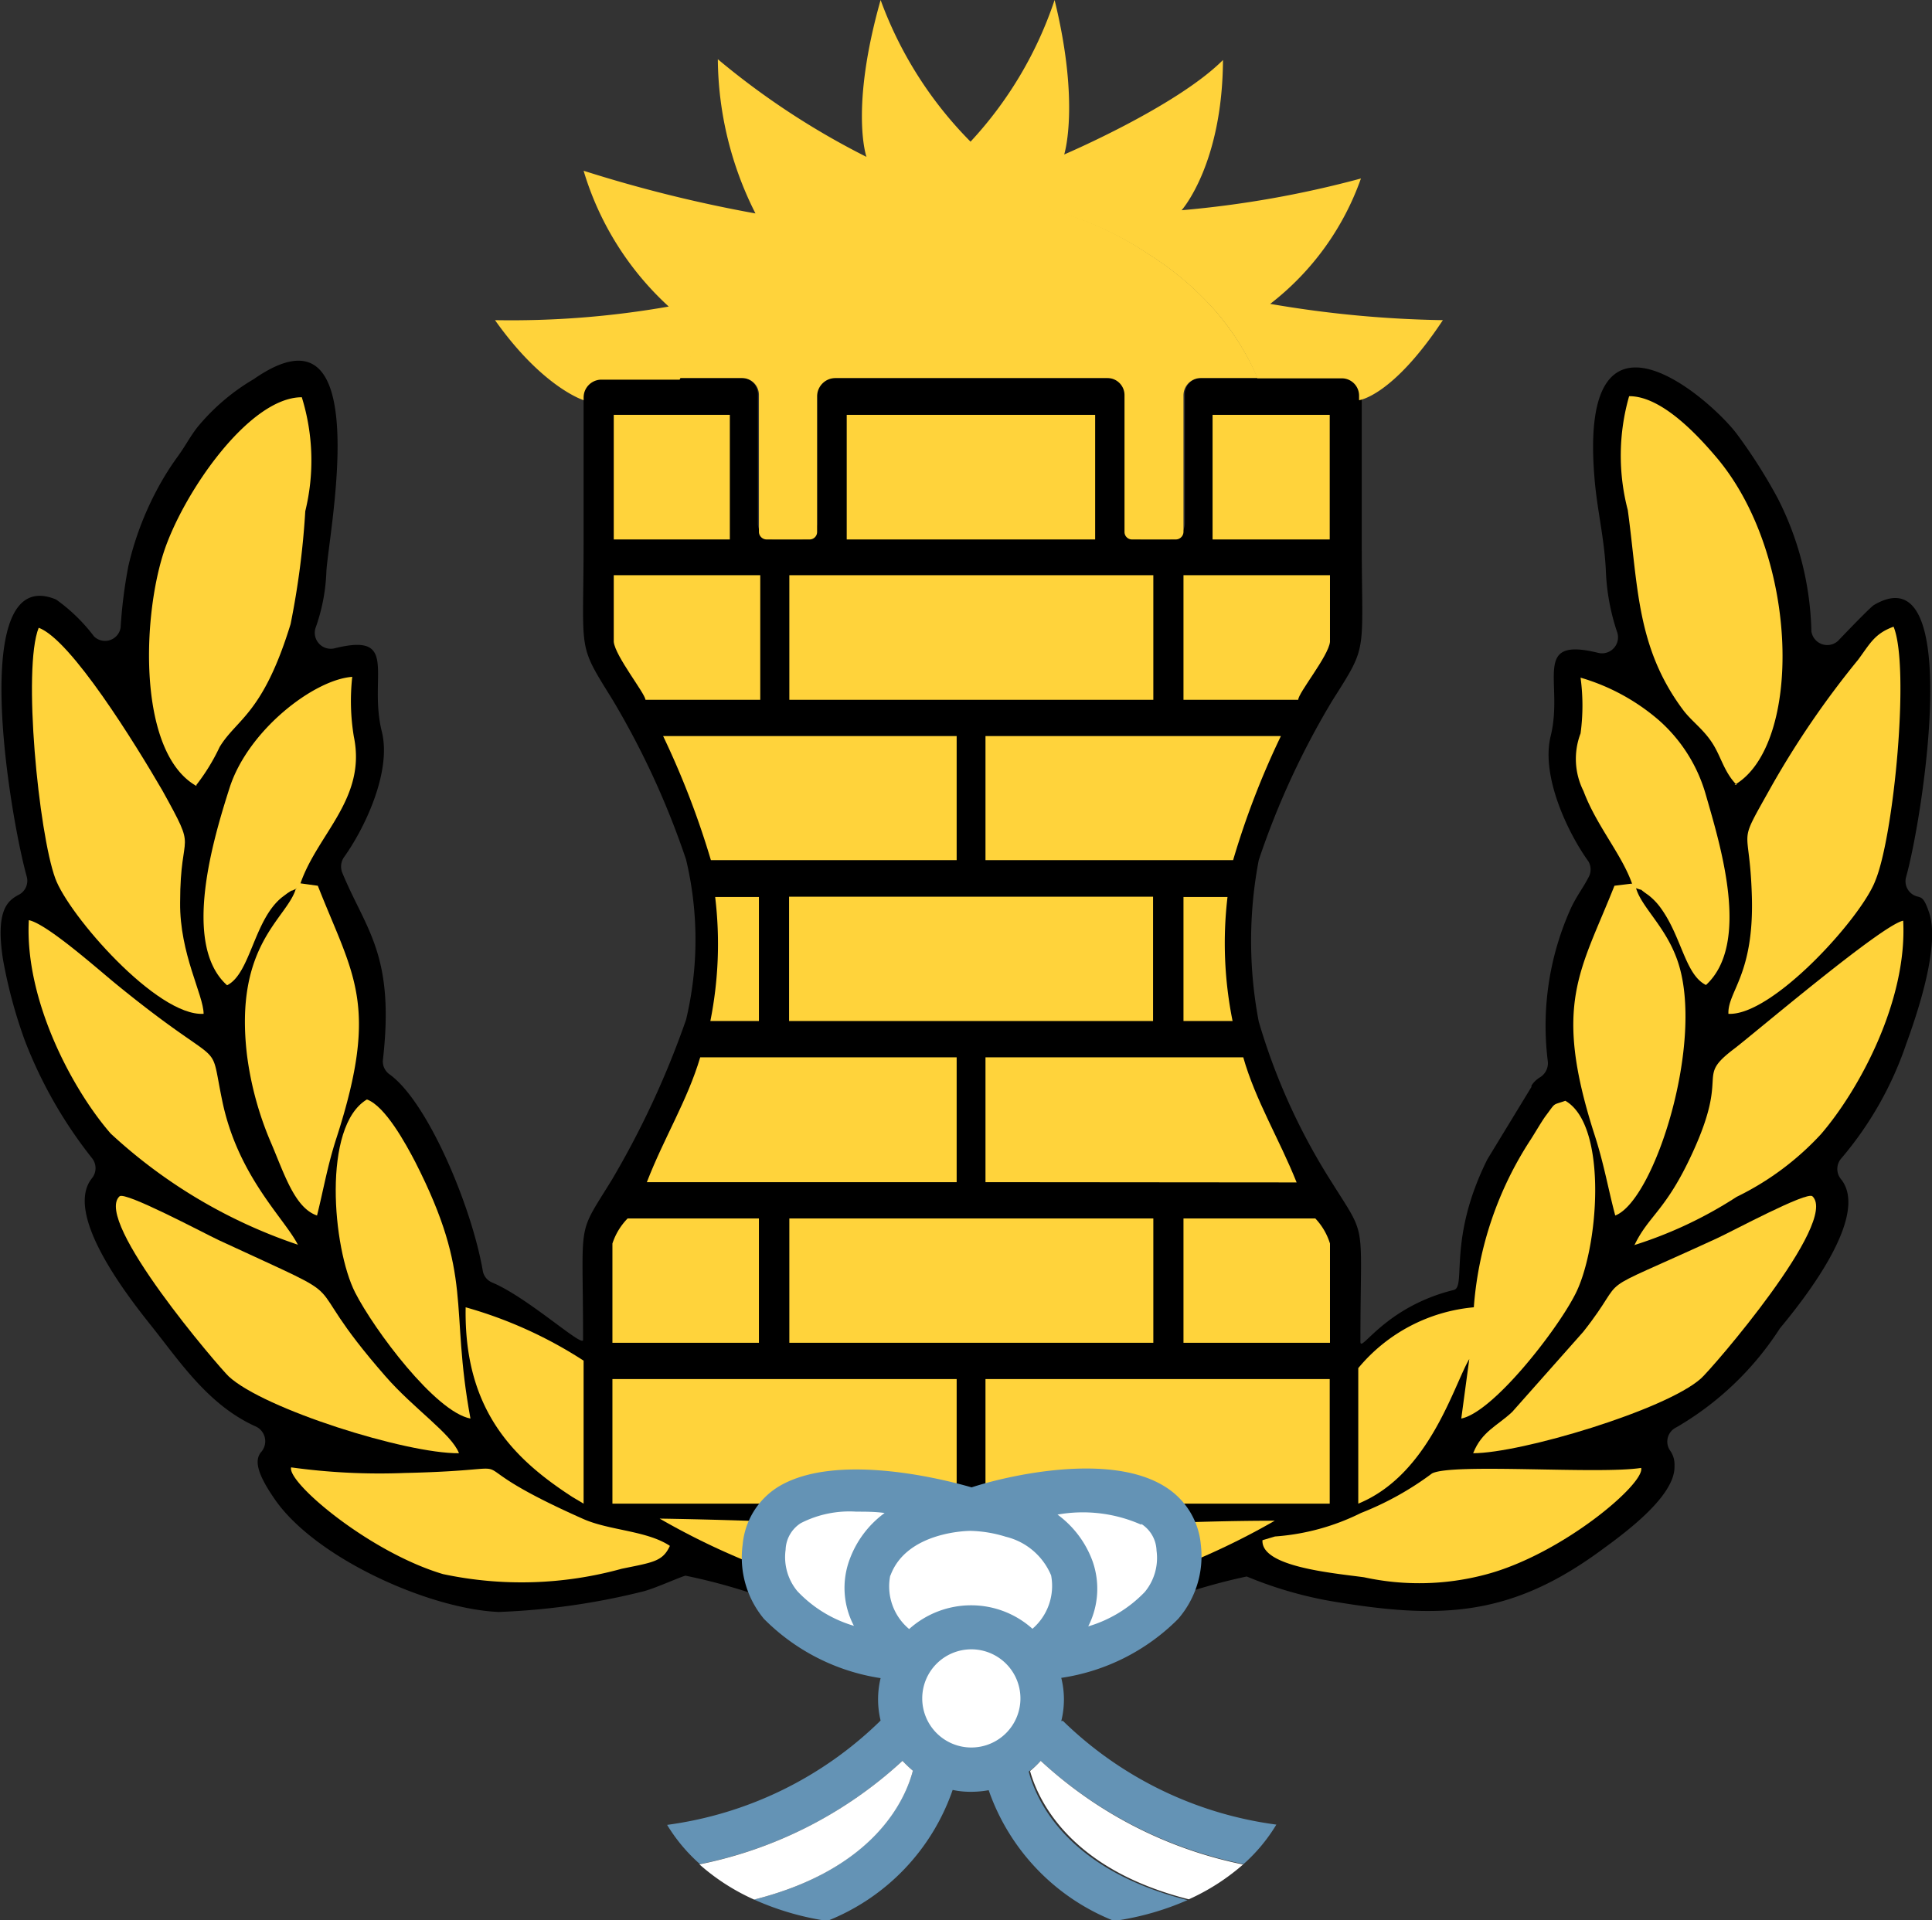 <svg xmlns="http://www.w3.org/2000/svg" viewBox="0 0 72.4 71.98"><rect x="0" y="0" width="72.4" height="71.98" fill="#333333" stroke="none"/><defs><style>.cls-1,.cls-3{fill-rule:evenodd;}.cls-2,.cls-3{fill:#ffd33b;}.cls-4{fill:#6493b5;}.cls-5{fill:#fff;}</style></defs><g id="Capa_2" data-name="Capa 2"><g id="Version_a_utilizar_segun_espacio" data-name="Version a utilizar segun espacio"><g id="Isotipo"><path class="cls-1" d="M41.39,60.83a1,1,0,0,0,.46-.09,22.08,22.08,0,0,1,4.87-1.65,14.93,14.93,0,0,0,3.14.92c4,.68,6.64.62,10-1.8.85-.62,2.94-2.09,2.89-3.27a.9.9,0,0,0-.15-.55.59.59,0,0,1,.22-.89,11.44,11.44,0,0,0,3.88-3.71c.83-1,3.39-4.19,2.3-5.58a.6.6,0,0,1,0-.79,13.1,13.1,0,0,0,2.43-4.28c.42-1.15,1.27-3.66.87-4.91-.18-.54-.27-.58-.42-.62a.59.59,0,0,1-.45-.74c.64-2.29,2.17-12.19-1.21-10.19-.1.06-.75.72-1.34,1.34a.6.6,0,0,1-1-.36,11.51,11.51,0,0,0-1.27-5,19.9,19.9,0,0,0-1.52-2.39c-1-1.33-5.94-5.67-5.34,1.62.09,1.19.38,2.3.43,3.55a8.17,8.17,0,0,0,.43,2.28.6.6,0,0,1-.72.75c-2.52-.62-1.28,1.1-1.78,3.12-.37,1.5.64,3.62,1.41,4.69a.6.6,0,0,1,0,.62c-.2.39-.45.7-.66,1.16A10.71,10.71,0,0,0,58,39.76a.62.62,0,0,1-.29.62,1,1,0,0,0-.32.31l0,.05-1.65,2.71,0,0c-1.5,3-.78,4.78-1.26,4.9-2.6.64-3.5,2.39-3.5,1.94,0-4.66.28-3.81-1.09-6a23.48,23.48,0,0,1-2.72-6,16.13,16.13,0,0,1,0-6.05,30.16,30.16,0,0,1,2.77-6c1.35-2.13,1.09-1.65,1.09-6V14.77a.6.6,0,0,0-.6-.6H45a.6.6,0,0,0-.6.6v4.85a.6.6,0,0,1-.6.6h-1a.6.6,0,0,1-.6-.6V14.77a.6.6,0,0,0-.6-.6H31.22a.6.6,0,0,0-.6.6v4.85a.6.6,0,0,1-.6.6H29a.6.6,0,0,1-.6-.6V14.77a.6.6,0,0,0-.6-.6H22.47a.6.6,0,0,0-.6.6v5.45c0,4.36-.26,3.84,1.08,6a30.85,30.85,0,0,1,2.76,6,12.94,12.94,0,0,1,0,6,33.4,33.4,0,0,1-2.78,6c-1.34,2.18-1.08,1.36-1.08,6,0,.31-2.07-1.59-3.41-2.15a.58.58,0,0,1-.35-.45c-.42-2.41-2.06-6.32-3.49-7.35a.59.59,0,0,1-.25-.55c.45-3.94-.64-4.87-1.52-7a.62.62,0,0,1,.06-.59c.77-1.07,1.79-3.2,1.42-4.7-.52-2.09.68-3.74-1.77-3.13a.6.6,0,0,1-.72-.75,7,7,0,0,0,.41-2.1c.05-1.33,1.94-10.48-2.72-7.24a7.94,7.94,0,0,0-2.11,1.8c-.31.4-.43.68-.79,1.17a10.5,10.5,0,0,0-.74,1.2,11.63,11.63,0,0,0-1.06,2.84,18.07,18.07,0,0,0-.29,2.3.59.59,0,0,1-1,.33,6.48,6.48,0,0,0-1.42-1.38C-1.25,21.08.38,30.62,1,32.85a.59.59,0,0,1-.3.69c-.42.22-.87.59-.59,2.41A18.37,18.37,0,0,0,.93,39a16.79,16.79,0,0,0,2.51,4.4.6.6,0,0,1,0,.77c-1.06,1.34,1.35,4.42,2.21,5.5,1.08,1.35,2.15,3,3.94,3.8a.61.61,0,0,1,.21.94c-.25.28-.23.74.5,1.79,1.52,2.2,5.78,4.11,8.39,4.22a26.24,26.24,0,0,0,5.45-.78c.44-.12,1.39-.55,1.55-.58a22,22,0,0,1,4.87,1.61,1.13,1.13,0,0,0,.45.09Z"/><g id="Torreon"><rect class="cls-2" x="22.95" y="51.69" width="12.9" height="4.67"/><path class="cls-3" d="M35.85,32.24V27.59h-11a31.71,31.71,0,0,1,1.79,4.65Z"/><rect class="cls-2" x="31.73" y="15.55" width="9.31" height="4.67"/><path class="cls-3" d="M35.85,44.31V39.63H26.24c-.48,1.62-1.35,3-2,4.68Z"/><path class="cls-3" d="M28.44,50.33V45.67H23.52a2.41,2.41,0,0,0-.57.94v3.72Z"/><path class="cls-3" d="M23,24.06c.06.54,1.16,1.91,1.19,2.17h4.3V21.56H23Z"/><path class="cls-3" d="M27.35,20.22l0-4.67H23s0,1.38,0,4.67Z"/><rect class="cls-2" x="45.44" y="15.55" width="4.39" height="4.67"/><path class="cls-3" d="M28.44,38.27V33.62H26.8a14.71,14.71,0,0,1-.18,4.65Z"/><path class="cls-3" d="M46.21,32.24A30.66,30.66,0,0,1,48,27.59H36.93v4.65Z"/><path class="cls-3" d="M48.59,44.32c-.66-1.65-1.54-3.07-2-4.69H36.93v4.68Z"/><rect class="cls-2" x="36.93" y="51.69" width="12.9" height="4.67"/><path class="cls-3" d="M49.84,21.56H44.35v4.67h4.3c0-.26,1.13-1.63,1.19-2.17Z"/><path class="cls-3" d="M46.19,38.27A14.72,14.72,0,0,1,46,33.62H44.35v4.65Z"/><path class="cls-3" d="M49.84,50.33V46.61a2.4,2.4,0,0,0-.55-.94H44.35v4.66Z"/><rect class="cls-2" x="29.58" y="21.56" width="13.64" height="4.67"/><rect class="cls-2" x="29.58" y="45.67" width="13.64" height="4.66"/><rect class="cls-2" x="29.57" y="33.61" width="13.64" height="4.66"/></g><g id="Laurel"><path class="cls-3" d="M21.87,56.36V51a16.16,16.16,0,0,0-4.42-2c-.07,3.86,1.81,5.69,4,7.11Z"/><path class="cls-3" d="M55.2,54.47c1.8,0,7.22-1.62,8.54-2.8.4-.35,5.18-5.88,4.18-6.83-.2-.2-3,1.31-3.59,1.58-5,2.3-3.15,1.16-5,3.5l-2.66,3c-.55.52-1.14.73-1.46,1.54Z"/><path class="cls-3" d="M17.2,54.47c-.28-.73-1.69-1.66-2.76-2.89-3.6-4.12-.59-2.47-6.25-5.1-.61-.29-3.5-1.83-3.71-1.64-1,.91,3.75,6.43,4.09,6.75,1.31,1.22,6.65,2.9,8.63,2.88Z"/><path class="cls-3" d="M61.24,46.67a15.72,15.72,0,0,0,3.84-1.81,10.6,10.6,0,0,0,3.16-2.35c1.43-1.66,3.24-5,3.08-8-.79.15-5.55,4.2-6.32,4.79-1.51,1.14-.15.82-1.58,3.92-1,2.18-1.64,2.33-2.18,3.47Z"/><path class="cls-3" d="M11.17,46.67c-.5-1-2.27-2.58-2.85-5.45-.51-2.47.22-.91-4-4.36-.74-.61-2.58-2.24-3.24-2.37-.16,3,1.64,6.36,3.07,8a19.43,19.43,0,0,0,7,4.16Z"/><path class="cls-3" d="M25.1,57.94c-.86-.57-2.25-.57-3.23-1-5.61-2.49-1.26-1.85-6.7-1.73A24.08,24.08,0,0,1,10.91,55c-.16.56,2.93,3.18,5.69,4a14.1,14.1,0,0,0,6.7-.2c1.17-.24,1.53-.27,1.8-.85Z"/><path class="cls-3" d="M17.63,53.17c-.79-4.27.14-5.28-2.07-9.62-.35-.67-1.12-2.09-1.81-2.34-1.68,1-1.29,5.57-.44,7.24.71,1.39,3,4.47,4.32,4.72Z"/><path class="cls-3" d="M59,48.57c-.71,1.36-3.05,4.36-4.24,4.6l.3-2.23c-.59,1-1.5,4.33-4.16,5.42V51.28A6.36,6.36,0,0,1,55.23,49a13.28,13.28,0,0,1,2.14-6.3c.16-.25.41-.68.55-.87.4-.53.23-.39.74-.57C60.28,42.19,59.91,46.89,59,48.57Z"/><path class="cls-3" d="M7.63,38c0-.7-.9-2.25-.88-4.17,0-2.86.7-1.74-.67-4.21-1-1.72-3.42-5.65-4.63-6.09-.61,1.52,0,7.69.62,9.39.5,1.38,3.82,5.19,5.56,5.08Z"/><path class="cls-3" d="M64.77,38c1.65.09,5-3.62,5.51-5,.69-1.67,1.3-8,.68-9.51-.72.26-.89.65-1.33,1.24a33.75,33.75,0,0,0-3.24,4.73c-1.35,2.42-.82,1.28-.74,4.16s-.88,3.52-.88,4.34Z"/><path class="cls-3" d="M7.36,29.42A7.51,7.51,0,0,0,8.23,28c.64-1.06,1.62-1.22,2.66-4.61a30.68,30.68,0,0,0,.55-4.23,8,8,0,0,0-.13-4.27c-2,0-4.49,3.66-5.19,5.86-.81,2.55-.92,7.49,1.24,8.71Z"/><path class="cls-3" d="M65,29.42c2.53-1.46,2.47-8.56-.68-12.28-.58-.68-2-2.3-3.27-2.29A8.07,8.07,0,0,0,61,19.12c.39,2.85.32,5.15,2.08,7.5.31.41.74.7,1.08,1.22s.44,1.09.92,1.58Z"/><path class="cls-3" d="M47.31,57.73c-.06,1,2.64,1.23,3.81,1.39a9.68,9.68,0,0,0,4.54-.1c2.87-.75,6-3.42,5.84-4-1.58.25-7.11-.19-7.84.21A11.41,11.41,0,0,1,51,56.71a8.58,8.58,0,0,1-3.22.88Z"/><path class="cls-3" d="M11.09,33.3c-.32,1.13-2.34,2.09-1.83,6.28a12.32,12.32,0,0,0,.92,3.31c.49,1.16.88,2.39,1.7,2.67.25-1,.39-1.87.74-2.94,1.61-5,.61-6.06-.71-9.42l-.65-.09c.65-1.87,2.48-3.18,2-5.5a8.2,8.2,0,0,1-.06-2.24c-1.43.1-3.91,2-4.6,4.17-.59,1.85-1.81,5.85-.09,7.39.88-.44,1-2.45,2.06-3.3l.2-.15c.31-.2,0,0,.35-.18Z"/><path class="cls-3" d="M61.15,33.12l-.65.08c-1.27,3.21-2.32,4.41-.76,9.29.37,1.13.52,2.06.79,3.07C62,45,63.91,39,62.86,36c-.44-1.27-1.35-2-1.55-2.71.37.14,0-.06.46.26a2.35,2.35,0,0,1,.44.45c.81,1.09.93,2.53,1.72,2.92,1.68-1.55.54-5.23,0-7.11A5.85,5.85,0,0,0,62.17,27a7.84,7.84,0,0,0-2.94-1.6,7.74,7.74,0,0,1,0,2.09,2.68,2.68,0,0,0,.11,2.16c.49,1.31,1.45,2.39,1.83,3.5Z"/><path class="cls-3" d="M34.56,60l-2-2.8c-1.15-.07-4.55-.23-7.84-.28a27,27,0,0,0,7.77,3Z"/><path class="cls-3" d="M40,60a27.32,27.32,0,0,0,7.77-3c-3.29,0-6.69.21-7.84.27L38,60Z"/></g><g id="Sol"><path class="cls-3" d="M36.37,5.31A14.68,14.68,0,0,1,33,0c-1.16,4.1-.53,5.88-.53,5.88A28.9,28.9,0,0,1,26.9,2.22,13,13,0,0,0,28.31,8a51.19,51.19,0,0,1-6.44-1.6,11.26,11.26,0,0,0,3.19,5.09,34,34,0,0,1-6.51.51c1.79,2.53,3.32,3,3.32,3v-.1a.67.67,0,0,1,.67-.67h2.93l.19-.43a11.62,11.62,0,0,1,3.74-4.3,12.33,12.33,0,0,1,13.67.05,11.45,11.45,0,0,1,2.38,2,9.47,9.47,0,0,1,1.67,2.63h3.16a.65.65,0,0,1,.65.65V15s1.25-.14,3.14-3a41.62,41.62,0,0,1-6.47-.61A10.24,10.24,0,0,0,51,6.69a38.48,38.48,0,0,1-6.72,1.19s1.53-1.71,1.55-5.63C44.08,4,39.88,5.79,39.88,5.79s.6-1.87-.36-5.79a14.57,14.57,0,0,1-3.15,5.31Z"/><path class="cls-3" d="M25.42,14.17h2.39a.63.63,0,0,1,.63.63v5.13a.29.29,0,0,0,.29.29h1.61a.28.28,0,0,0,.28-.29V14.85a.69.69,0,0,1,.68-.68H41.5a.64.64,0,0,1,.64.64v5.12a.28.28,0,0,0,.28.29h1.64a.29.29,0,0,0,.29-.29V14.82a.65.65,0,0,1,.64-.65h2.14a9.73,9.73,0,0,0-1.68-2.63,11.45,11.45,0,0,0-2.38-2A12.33,12.33,0,0,0,29.4,9.44a11.56,11.56,0,0,0-3.73,4.29v0Z"/></g><g id="Moño"><path class="cls-4" d="M39.77,64.51a3.34,3.34,0,0,0,0-1.62,7.78,7.78,0,0,0,4.38-2.21A3.59,3.59,0,0,0,45,57.9a2.85,2.85,0,0,0-1.3-2.15c-2.12-1.38-6.15-.38-7.29,0-1.13-.33-5.16-1.33-7.28,0a2.85,2.85,0,0,0-1.3,2.15,3.59,3.59,0,0,0,.8,2.78A7.81,7.81,0,0,0,33,62.9a3.38,3.38,0,0,0,0,1.59,14.08,14.08,0,0,1-8,3.91h0a6.31,6.31,0,0,0,1.23,1.47A15.7,15.7,0,0,0,33.82,66a4.59,4.59,0,0,0,.39.37c-.27,1-1.39,3.68-5.95,4.83A10.35,10.35,0,0,0,31,72a8.13,8.13,0,0,0,4.7-4.91,3.11,3.11,0,0,0,.69.07,3.68,3.68,0,0,0,.66-.06,8.14,8.14,0,0,0,4.7,4.9,10.46,10.46,0,0,0,2.75-.78c-4.55-1.15-5.67-3.76-5.95-4.82A2.79,2.79,0,0,0,39,66a15.81,15.81,0,0,0,7.6,3.87,6.35,6.35,0,0,0,1.23-1.48,14.1,14.1,0,0,1-8-3.89"/><path class="cls-5" d="M42.77,57.12a1.23,1.23,0,0,1,.57,1,2,2,0,0,1-.44,1.55,4.84,4.84,0,0,1-2.12,1.29,3.1,3.1,0,0,0,.16-2.45,3.76,3.76,0,0,0-1.31-1.74,5.4,5.4,0,0,1,3.14.38"/><path class="cls-5" d="M33.37,59.05c.61-1.65,2.92-1.67,3-1.67h0a4.81,4.81,0,0,1,1.32.22,2.47,2.47,0,0,1,1.7,1.45,2.12,2.12,0,0,1-.7,2,3.43,3.43,0,0,0-2.3-.88,3.47,3.47,0,0,0-2.32.89,2.08,2.08,0,0,1-.71-2"/><path class="cls-5" d="M32,60.94a4.76,4.76,0,0,1-2.12-1.3,2,2,0,0,1-.44-1.55,1.23,1.23,0,0,1,.57-1,4,4,0,0,1,2.08-.43c.34,0,.7,0,1.06.05a3.76,3.76,0,0,0-1.31,1.74A3.05,3.05,0,0,0,32,60.94"/><path class="cls-5" d="M34.56,63.67A1.84,1.84,0,1,1,36.4,65.5a1.84,1.84,0,0,1-1.84-1.83"/><path class="cls-5" d="M46.56,69.88A15.81,15.81,0,0,1,39,66a3.59,3.59,0,0,1-.4.38c.28,1,1.4,3.66,5.95,4.81a8.16,8.16,0,0,0,2.05-1.32"/><path class="cls-5" d="M33.82,66a15.78,15.78,0,0,1-7.61,3.88,8,8,0,0,0,2.05,1.32c4.56-1.15,5.68-3.8,5.95-4.83a4.59,4.59,0,0,1-.39-.37"/></g></g></g></g></svg>
